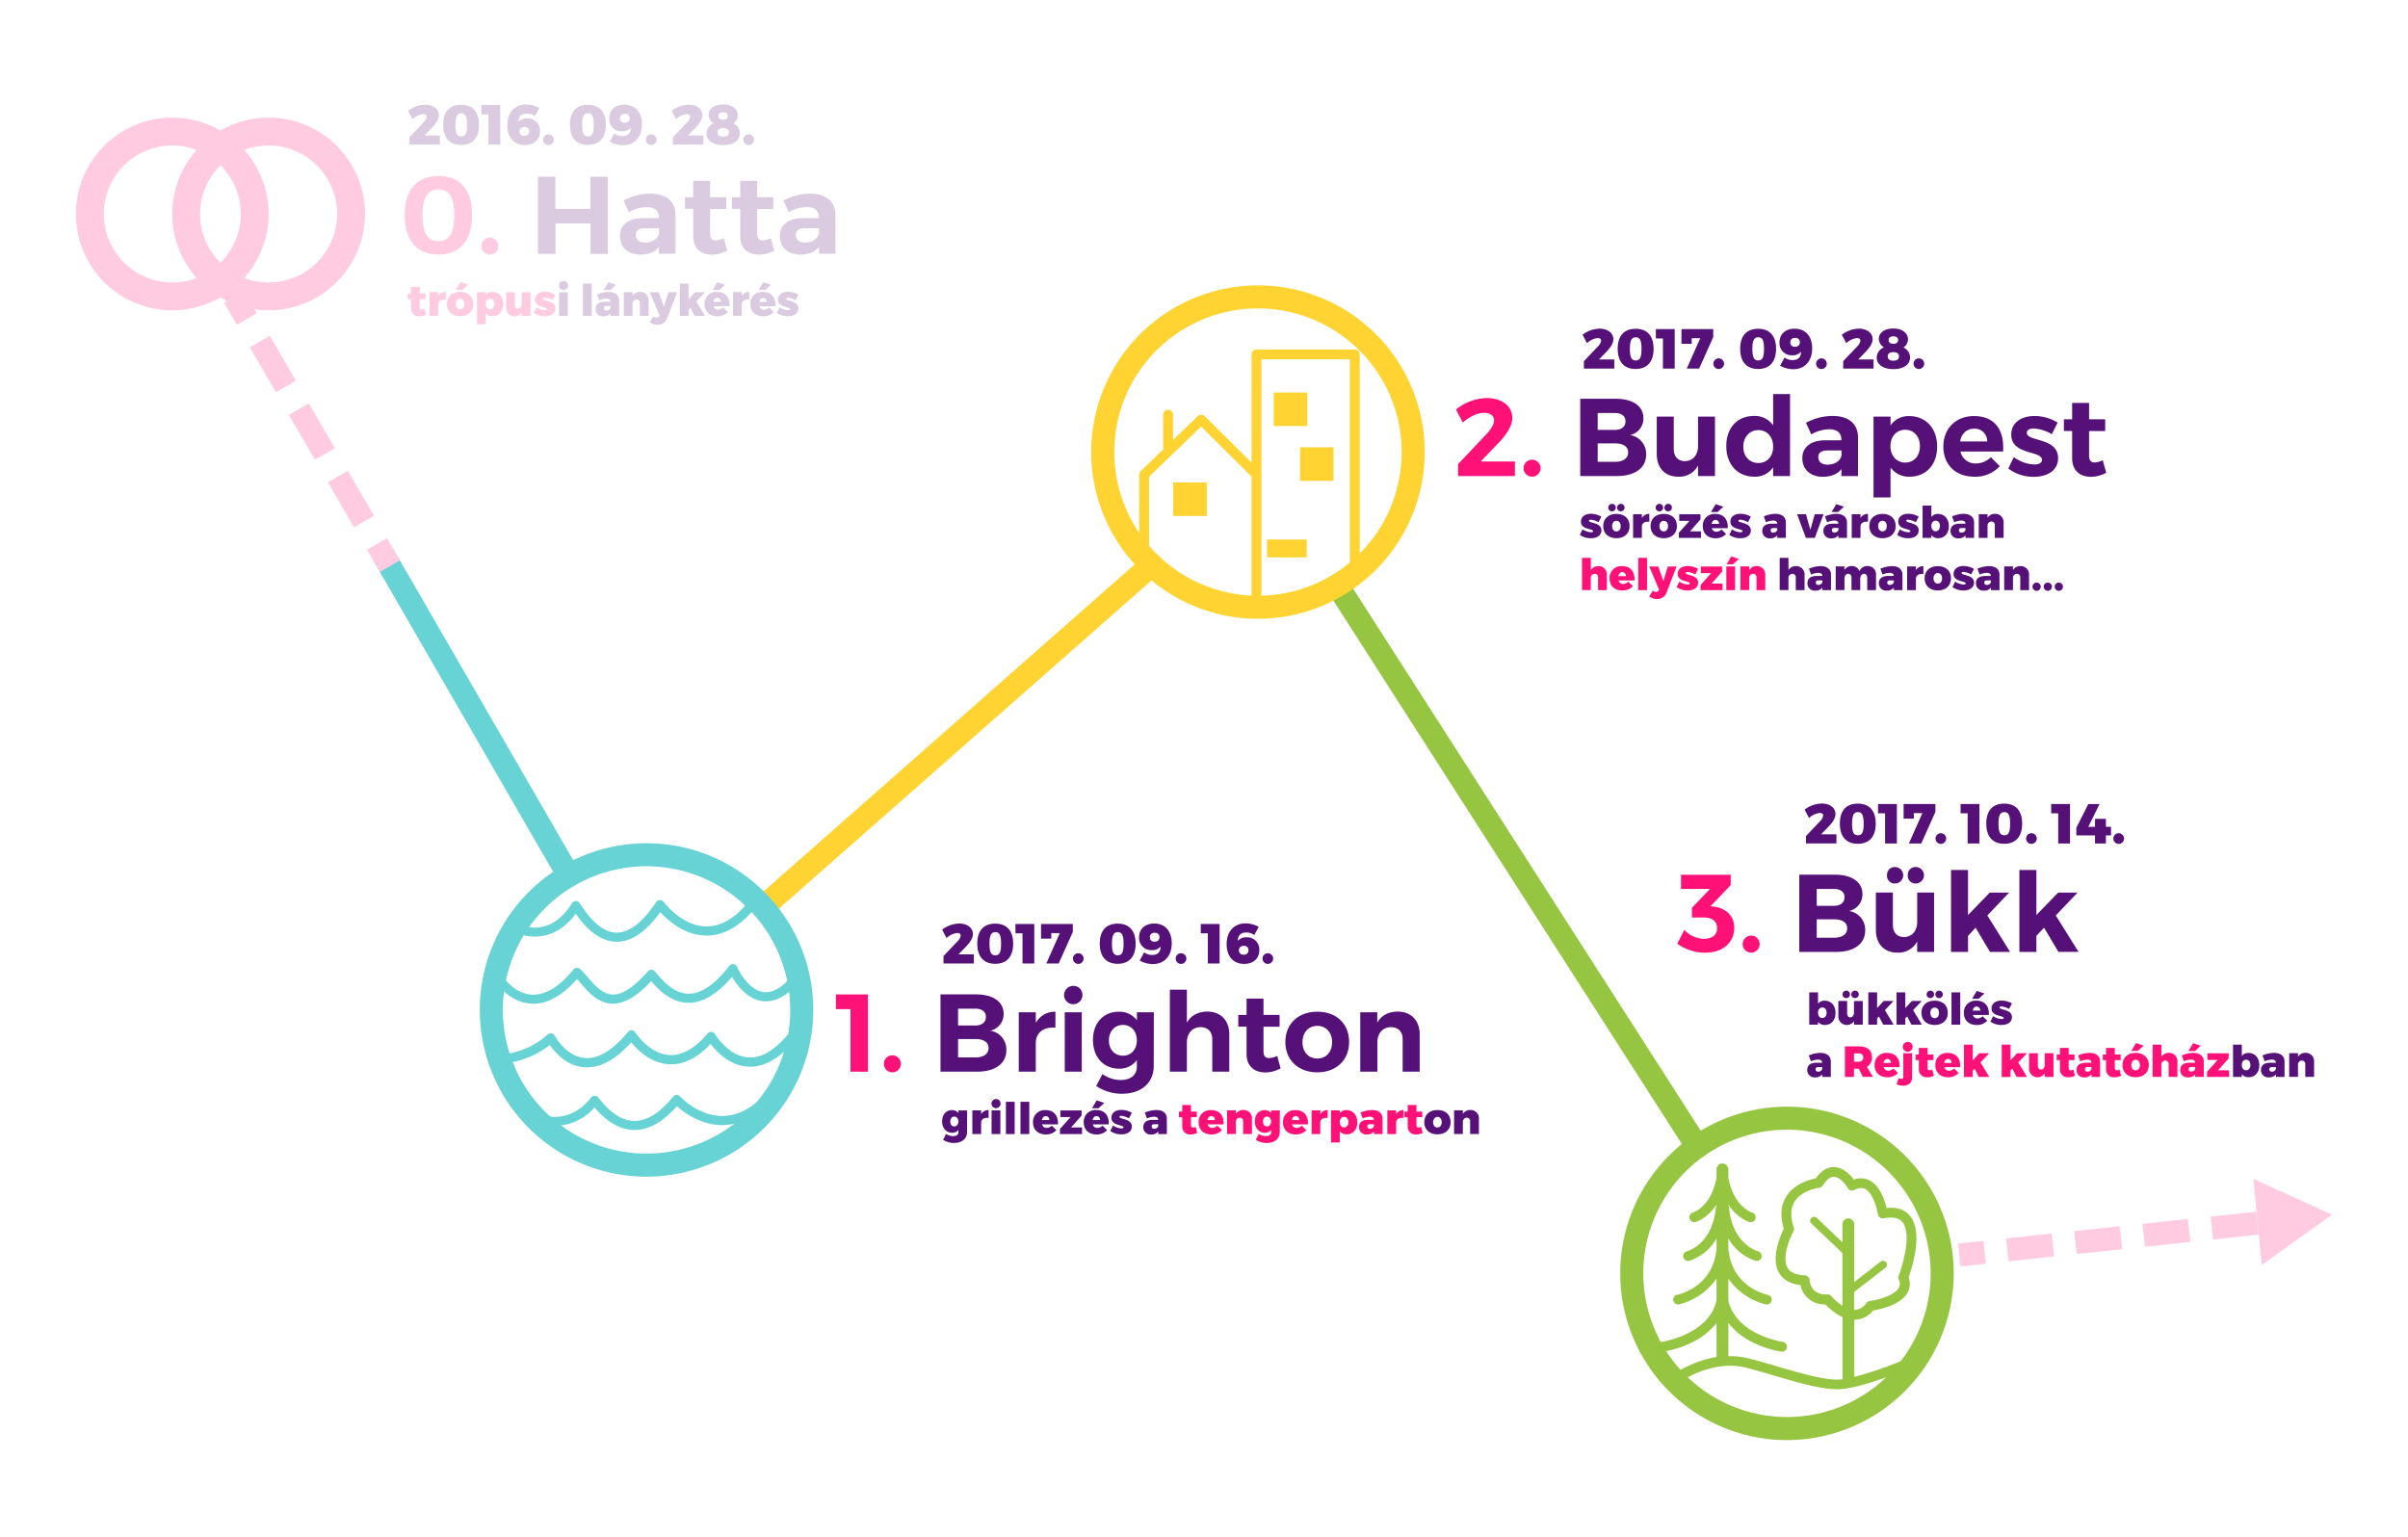<svg id="Layer_1" data-name="Layer 1" xmlns="http://www.w3.org/2000/svg" viewBox="0 0 940 600"><defs><style>.cls-1{fill:#ffd331;}.cls-2{fill:#96c641;}.cls-3{fill:#67d3d5;}.cls-4{fill:#ffcbe1;}.cls-5{fill:#f17;}.cls-6{fill:#517;}.cls-7{fill:#dacbe1;}</style></defs><title>Artboard 1 copy</title><path class="cls-1" d="M497.24 153.25h13.09v13.09h-13.09zM507.49 174.65h13.09v13.09h-13.09zM494.61 210.63h15.48v6.98h-15.48zM457.99 188.37h13.09v13.09h-13.09z"/><path class="cls-1" d="M528.87 136.46h-38.39a1.92 1.92 0 0 0-1.92 1.92v42.24l-18.31-18.15a1.92 1.92 0 0 0-2.69 0l-9.65 9.31v-9.83a1.92 1.92 0 1 0-3.85 0v12.23a1.91 1.91 0 0 0 .3 1l-9.05 8.74a1.92 1.92 0 0 0-.59 1.38v32.1a1.92 1.92 0 0 0 3.85 0v-31.27l20.3-19.6 19.6 19.47.08.07v48.8a1.92 1.92 0 0 0 3.85 0v-94.56h34.54v82.08a1.92 1.92 0 1 0 3.85 0v-84a1.92 1.92 0 0 0-1.92-1.93z"/><path class="cls-2" d="M745.54 474.66c-2-2.42-5.07-3.44-9.08-3-.71-3-2.56-8.72-6.68-10.81a7.61 7.61 0 0 0-6.1-.29c-1.38-1.86-4.13-4.81-7.71-4.89-2.65-.05-5.06 1.43-7.17 4.43-2.3.44-8.32 2-11.46 7-2.18 3.43-2.51 7.69-1 12.66-1.3 2.62-5.16 11.37-1.9 17.13 1.56 2.75 4.38 4.38 8.4 4.84a9.39 9.39 0 0 0 9.74 7.53 22.82 22.82 0 0 0 6.67 5V538a2.3 2.3 0 0 0 .06.5 17.55 17.55 0 0 1-2 .14c-5.82 0-13.63-2.27-23.53-5.15-3.39-1-6.89-2-10.68-3a29.47 29.47 0 0 0-8.41-1v-12.96a26.93 26.93 0 0 0 9.6 7.62 40.11 40.11 0 0 0 11.11 3.58h.27a1.92 1.92 0 0 0 .26-3.82c-.19 0-18.07-2.67-21.24-16.08v-8.61a25.15 25.15 0 0 0 14.7 10.09 1.92 1.92 0 0 0 .72-3.77c-.55-.11-13.52-2.81-15.3-17.05a1.91 1.91 0 0 0-.13-.47v-4.52a18.84 18.84 0 0 0 10.64 8.75 2 2 0 0 0 .47.06 1.92 1.92 0 0 0 .47-3.78c-.1 0-9.94-2.66-11.3-17a1.89 1.89 0 0 0-.28-.81v-.4c3.53 5.36 7.93 6.72 8.22 6.8a1.89 1.89 0 0 0 .53.08 1.92 1.92 0 0 0 .55-3.76c-.32-.1-7.26-2.39-9.3-13.77v-3.12a2.3 2.3 0 0 0-4.6 0v3.12c-2 11.36-8.95 13.66-9.3 13.77a1.92 1.92 0 0 0 1.08 3.68c.29-.08 4.69-1.44 8.22-6.8v.4a1.89 1.89 0 0 0-.28.81c-1.34 14.21-10.88 16.91-11.31 17a1.92 1.92 0 0 0 .48 3.78 2 2 0 0 0 .47-.06 18.84 18.84 0 0 0 10.64-8.75v4.5a1.91 1.91 0 0 0-.13.47c-1.78 14.25-14.75 16.95-15.3 17.05a1.92 1.92 0 0 0 .72 3.77 25.15 25.15 0 0 0 14.7-10.09v8.61c-3.16 13.37-21 16-21.24 16.08a1.92 1.92 0 0 0 .26 3.82h.27a40.11 40.11 0 0 0 11.11-3.58 26.93 26.93 0 0 0 9.6-7.62v13.29a43.38 43.38 0 0 0-17.75 7.45 1.92 1.92 0 0 0 2.32 3.05c.13-.1 13.43-10 27.42-6.2 3.76 1 7.25 2 10.63 3 10.19 3 18.24 5.31 24.6 5.31 8.41 0 25.72-7.23 26.45-7.54a1.92 1.92 0 0 0-1.49-3.54 147.36 147.36 0 0 1-18.39 6.25v-22.31h.27a9.35 9.35 0 0 0 7.06-3.61c2.68-.44 10.72-2.13 13.42-6.91a7.09 7.09 0 0 0 .44-6 61.11 61.11 0 0 0 2.37-8.69c1.34-7.12.71-12.31-1.88-15.4zm-4.35 23.44a1.92 1.92 0 0 0 0 1.46 3.41 3.41 0 0 1 0 3.31c-1.8 3.19-9 4.8-11.35 5.11a1.92 1.92 0 0 0-1.28.74 5.9 5.9 0 0 1-4.58 2.72h-.2v-7L736 495a1.53 1.53 0 0 0-1.89-2.42l-10.3 8V478a2.3 2.3 0 1 0-4.6 0v7l-10-9.5a1.53 1.53 0 1 0-2.11 2.22l12.11 11.5v20.58a20.52 20.52 0 0 1-4.36-3.77 1.92 1.92 0 0 0-1.47-.69h-.1a6.68 6.68 0 0 1-5-1.43 6.54 6.54 0 0 1-1.87-4.1 1.92 1.92 0 0 0-1.84-1.86c-3.45-.13-5.74-1.15-6.79-3-2.27-4 .9-11.58 2.31-14.15a1.92 1.92 0 0 0 .14-1.54c-1.4-4.15-1.28-7.56.35-10.15 2.86-4.53 9.52-5.38 9.58-5.38a1.92 1.92 0 0 0 1.4-.87c1.45-2.28 2.9-3.45 4.33-3.39 2.37 0 4.78 3.28 5.44 4.4a1.92 1.92 0 0 0 2.55.74c1.64-.86 3-1 4.18-.39 3.11 1.57 4.66 7.64 5 9.85a1.92 1.92 0 0 0 2.26 1.6c3.48-.67 5.93-.18 7.3 1.45 3.73 4.48.24 16.66-1.43 20.98z"/><path class="cls-3" d="M307.69 403.74c-5.34 6.44-10.64 9.51-15.75 9.1-7.72-.61-12.78-9-12.83-9.08a1.78 1.78 0 0 0-2.89-.25c-5 5.9-10 8.73-15 8.4-7.82-.52-13.17-8.74-13.22-8.82a1.78 1.78 0 0 0-2.87-.18c-6 7.27-11.75 10.69-17.07 10.15-7.18-.72-11.47-8.58-11.51-8.66a1.78 1.78 0 0 0-2.8-.46 30.65 30.65 0 0 1-16.11 7.55A1.78 1.78 0 0 0 198 415a34.07 34.07 0 0 0 16.6-7c2 2.85 6.44 8 13.09 8.65a14.47 14.47 0 0 0 1.47.08c5.64 0 11.43-3.28 17.24-9.78 2.35 2.89 7.51 8.09 14.57 8.56 5.61.38 11.13-2.29 16.42-7.93 2.26 3 7.23 8.29 14.24 8.85 6.34.51 12.66-3 18.79-10.37a1.78 1.78 0 0 0-2.74-2.27zM208.09 391.9c5.74 0 11.51-3.24 17.17-9.64.48.52 1 1.1 1.48 1.69 3 3.52 6.81 7.89 12.51 7.9 4.58 0 9.48-2.87 14.93-8.78 2.65 3.07 7.76 8.64 15 8.44 5.45-.15 11-3.55 16.56-10.12 1.89 3.19 5.75 8.39 11.34 9.39 4.4.79 8.86-1.14 13.25-5.72a1.78 1.78 0 0 0-2.57-2.46c-3.52 3.67-6.9 5.24-10.05 4.68-6.14-1.09-10-9.74-10-9.82a1.78 1.78 0 0 0-3-.37c-5.44 7.08-10.67 10.74-15.56 10.88-5.89.16-10.24-4.9-12.58-7.62-.4-.46-.74-.86-1-1.17a1.74 1.74 0 0 0-1.33-.56 1.78 1.78 0 0 0-1.31.61c-5.21 6-9.78 9.07-13.59 9.07-4.08 0-7.13-3.54-9.82-6.66a34.67 34.67 0 0 0-3.11-3.32 1.78 1.78 0 0 0-2.55.21c-5.51 6.7-10.91 10-16.11 9.82-6.41-.23-10.47-5.88-10.51-5.94a1.78 1.78 0 0 0-2.92 2c.2.29 5.07 7.13 13.26 7.46zM297.34 428.64c-5.13 4.89-10.55 7.27-16.1 7.06-9.09-.34-15.69-7.53-15.75-7.6a1.78 1.78 0 0 0-2.71.07c-5.08 6.26-10.13 9.44-15 9.47h-.05c-6.63 0-11.44-5.81-13.5-8.29-.36-.44-.62-.75-.85-1a1.78 1.78 0 0 0-2.68.17c-7.89 10.35-18 7.1-18.45 6.95a1.78 1.78 0 0 0-1.16 3.37 20.52 20.52 0 0 0 21-6.47c2.54 3 8 8.81 15.6 8.81h.07c5.55 0 11.09-3.15 16.48-9.29 2.66 2.41 8.79 7 16.79 7.36 6.56.25 12.86-2.45 18.72-8a1.78 1.78 0 1 0-2.46-2.58zM203.07 364.74c.13.05 12.14 4.92 21.69-8 2.63 3.79 8.21 10.94 16 10.94h.06c5.73 0 11.42-3.91 16.94-11.56 2.8 3.07 9.12 8.83 17.38 9.14 6.73.26 13.17-3.14 19.14-10.11a1.78 1.78 0 1 0-2.7-2.32c-5.22 6.09-10.7 9.07-16.28 8.87-9.33-.34-16.17-9.48-16.24-9.57a1.78 1.78 0 0 0-2.92.07c-5.24 7.88-10.4 11.89-15.34 11.92-6.72 0-11.67-7.31-13.79-10.43-.37-.54-.63-.93-.85-1.21a1.78 1.78 0 0 0-2.9.18c-8.09 13-18.34 9-18.79 8.78a1.78 1.78 0 0 0-1.38 3.28z"/><path class="cls-4" d="M67.24 121.17a37.62 37.62 0 1 1 37.62-37.62 37.66 37.66 0 0 1-37.62 37.62zm0-64.36A26.74 26.74 0 1 0 94 83.55 26.77 26.77 0 0 0 67.24 56.8z"/><path class="cls-4" d="M104.86 121.17a37.62 37.62 0 1 1 37.62-37.62 37.66 37.66 0 0 1-37.62 37.62zm0-64.36a26.74 26.74 0 1 0 26.74 26.74 26.77 26.77 0 0 0-26.74-26.75z"/><path class="cls-3" d="M222 346.36a4.5 4.5 0 0 1-3.9-2.25L146 219.33a4.5 4.5 0 0 1 7.79-4.51l72.15 124.78a4.5 4.5 0 0 1-3.89 6.75z"/><path class="cls-4" d="M87.457 118.158l7.79-4.507 5.008 8.657-7.79 4.507zM138.19 205.87L128 188.3l7.79-4.51L146 201.36zm-15.24-26.35L112.78 162l7.79-4.51L130.73 175zm-15.25-26.35L97.54 135.6l7.79-4.51 10.16 17.57zM143.272 214.646l7.79-4.506 5.008 8.656-7.79 4.506z"/><path class="cls-2" d="M662.56 452.21a4.5 4.5 0 0 1-3.79-2.07L518.27 231a4.5 4.5 0 1 1 7.58-4.86l140.5 219.13a4.5 4.5 0 0 1-3.78 6.93z"/><path class="cls-1" d="M297.85 358.74a4.5 4.5 0 0 1-3-7.88L446.52 217.2a4.5 4.5 0 0 1 6 6.75l-151.7 133.67a4.48 4.48 0 0 1-2.97 1.12z"/><path class="cls-1" d="M491.07 241.6a65.09 65.09 0 1 1 65.09-65.09 65.17 65.17 0 0 1-65.09 65.09zm0-121.19a56.09 56.09 0 1 0 56.09 56.09 56.16 56.16 0 0 0-56.09-56.09z"/><path class="cls-3" d="M252.39 459.41a65.09 65.09 0 1 1 65.09-65.09 65.17 65.17 0 0 1-65.09 65.09zm0-121.19a56.09 56.09 0 1 0 56.09 56.09 56.16 56.16 0 0 0-56.09-56.09z"/><path class="cls-2" d="M697.58 562.26a65.09 65.09 0 1 1 65.09-65.09 65.17 65.17 0 0 1-65.09 65.09zm0-121.19a56.09 56.09 0 1 0 56.09 56.09 56.16 56.16 0 0 0-56.09-56.09z"/><path class="cls-5" d="M332 418.41V394h-5.69v-5.73h12.5v30.17zM351.67 415.35a3.32 3.32 0 1 1-6.64 0 3.32 3.32 0 1 1 6.64 0z"/><path class="cls-6" d="M381 388.24c6.64 0 10.78 2.89 10.78 7.54a6.61 6.61 0 0 1-5.22 6.64 7.4 7.4 0 0 1 6.29 7.63c0 5.17-4.35 8.36-11.38 8.36h-14.33v-30.17zm-7 12.16h6.72c2.54 0 4.14-1.25 4.14-3.36s-1.59-3.23-4.14-3.23H374zm0 12.46h6.72c3.23 0 5.17-1.34 5.17-3.66s-1.94-3.53-5.17-3.53H374zM404.34 399.4A8.44 8.44 0 0 1 412 395v6.25c-4.74-.43-7.67 2.11-7.67 6v11.16h-6.64v-23.19h6.64zM422.54 388.63a3.58 3.58 0 1 1-3.58-3.71 3.5 3.5 0 0 1 3.58 3.71zm-6.9 29.79v-23.2h6.64v23.19zM450.38 416.26c0 6.6-5 10.78-12.37 10.78a18 18 0 0 1-10.09-3.04l2.46-4.66a12.26 12.26 0 0 0 7.2 2.33c3.79 0 6.21-2 6.21-5.17v-2.63a8.19 8.19 0 0 1-7 3.36c-6 0-10.13-4.48-10.13-11.21 0-6.55 4.05-11 10-11a8.35 8.35 0 0 1 7.16 3.36v-3.15h6.6zm-6.6-10.09c0-3.58-2.2-6-5.43-6s-5.43 2.5-5.47 6 2.2 6 5.47 6 5.44-2.46 5.44-6zM479.87 403.84v14.57h-6.64v-12.63c0-2.93-1.72-4.74-4.57-4.74-3.32 0-5.34 2.54-5.34 5.95v11.42h-6.64v-32h6.64v12.89c1.64-2.89 4.4-4.31 8-4.35 5.23.05 8.55 3.46 8.55 8.89zM499.91 417.12a12.35 12.35 0 0 1-6 1.59c-4.14 0-7.29-2.37-7.29-7.16v-10.72h-3.23v-4.57h3.23v-6.38h6.6v6.38h6.29v4.61h-6.29v9.57c0 1.94.82 2.72 2.24 2.67a7.71 7.71 0 0 0 3.1-.86zM526.64 406.82c0 7.07-5 11.85-12.41 11.85s-12.46-4.79-12.46-11.85 5-11.81 12.46-11.81 12.41 4.7 12.41 11.81zm-18.19.09c0 3.79 2.33 6.38 5.78 6.38s5.78-2.59 5.78-6.38-2.37-6.38-5.78-6.38-5.78 2.58-5.78 6.38zM554.19 403.84v14.57h-6.64v-12.63c0-2.93-1.72-4.74-4.57-4.74-3.32 0-5.3 2.54-5.3 5.95v11.42H531v-23.19h6.64v4.05c1.64-2.89 4.4-4.27 8-4.31 5.23.04 8.55 3.45 8.55 8.88zM379.79 364.67c0 1.74-1.25 3.46-2.95 5.19l-2.68 2.75h6v3.56h-11.85v-2.9l5.41-5.68a4.14 4.14 0 0 0 1.3-2.27c0-.68-.48-1.06-1.34-1.06a7.24 7.24 0 0 0-4.18 2l-1.72-3.3a11.44 11.44 0 0 1 6.6-2.38c3.1-.03 5.41 1.62 5.41 4.09zM395.5 368.45c0 5.06-2.51 7.85-7 7.85s-7-2.79-7-7.85 2.46-7.83 7-7.83 7 2.79 7 7.83zm-9.24 0c0 3.3.64 4.53 2.29 4.53s2.24-1.23 2.24-4.53-.64-4.51-2.24-4.51-2.29 1.21-2.29 4.51zM399.15 376.17V364.4h-2.75v-3.65h7.35v15.42zM413.28 376.17h-4.84l5.28-11.86h-3.34v2.16h-4v-5.72h12.41v3.1zM423 374.26a2.08 2.08 0 1 1-4.16 0 2.08 2.08 0 0 1 4.16 0zM443.31 368.45c0 5.06-2.51 7.85-7 7.85s-7-2.79-7-7.85 2.46-7.83 7-7.83 7 2.79 7 7.83zm-9.24 0c0 3.3.64 4.53 2.29 4.53s2.24-1.23 2.24-4.53-.64-4.51-2.24-4.51-2.29 1.21-2.29 4.51zM444.89 375.05l1.74-3.21a5.13 5.13 0 0 0 3.15 1c2.2 0 3.28-1.17 3.26-3.26a4.24 4.24 0 0 1-3.39 1.39 4.74 4.74 0 0 1-5-5c0-3.3 2.38-5.39 5.92-5.39 4.27 0 6.84 3 6.84 7.72 0 4.91-2.88 8.1-7.35 8.1a10.79 10.79 0 0 1-5.17-1.35zm7.72-9.13a1.64 1.64 0 0 0-1.87-1.72 1.62 1.62 0 0 0-1.84 1.8c0 1.08.64 1.67 1.8 1.67s1.91-.67 1.91-1.75zM463.11 374.26a2.08 2.08 0 1 1-4.16 0 2.08 2.08 0 0 1 4.16 0zM471.49 376.17V364.4h-2.75v-3.65h7.35v15.42zM491.36 361.87l-1.74 3.21a5.12 5.12 0 0 0-3.15-1c-2.2 0-3.28 1.17-3.26 3.26a4.24 4.24 0 0 1 3.39-1.39 4.74 4.74 0 0 1 5 5c0 3.3-2.38 5.39-5.92 5.39-4.27 0-6.84-3-6.84-7.72 0-4.91 2.88-8.1 7.35-8.1a10.79 10.79 0 0 1 5.17 1.35zm-7.73 9.13a1.64 1.64 0 0 0 1.87 1.72 1.62 1.62 0 0 0 1.85-1.76c0-1.08-.64-1.67-1.8-1.67s-1.92.66-1.92 1.71zM497 374.26a2.08 2.08 0 1 1-4.16 0 2.08 2.08 0 0 1 4.16 0zM377.51 442c0 2.6-2.06 4.25-5.08 4.25a8 8 0 0 1-4.27-1.21l1.14-2.31a5.33 5.33 0 0 0 2.84.85c1.24 0 2-.58 2-1.48v-.93a3.09 3.09 0 0 1-2.48 1.1c-2.24 0-3.88-1.77-3.88-4.47s1.58-4.37 3.81-4.37a3.19 3.19 0 0 1 2.55 1.12v-1h3.4zm-3.4-4.1c0-1.17-.63-1.94-1.58-1.94s-1.56.78-1.56 1.94.63 1.9 1.56 1.9 1.58-.8 1.58-1.93zM383 435a3.31 3.31 0 0 1 2.91-1.6v3.09c-1.77-.22-2.91.53-2.91 1.87v4.42h-3.43v-9.25H383zM390.58 430.89a1.77 1.77 0 1 1-1.77-1.77 1.7 1.7 0 0 1 1.77 1.77zm-3.5 11.88v-9.25h3.43v9.25zM392.67 442.77v-12.61h3.43v12.61zM398.37 442.77v-12.61h3.43v12.61zM413 439h-6.22a1.8 1.8 0 0 0 1.8 1.38 3 3 0 0 0 2-.88l1.78 1.75a5.33 5.33 0 0 1-4.11 1.67c-3.09 0-5-1.87-5-4.71a4.55 4.55 0 0 1 4.88-4.78c3.26-.03 5.03 2.15 4.87 5.57zm-3.38-1.68a1.41 1.41 0 0 0-1.39-1.56c-.8 0-1.34.63-1.51 1.56zM418.09 440.2h4.32v2.57h-8.63v-2l4.15-4.64h-4v-2.58h8.29v2zM432.81 439h-6.22a1.8 1.8 0 0 0 1.8 1.38 3 3 0 0 0 2-.88l1.78 1.75a5.33 5.33 0 0 1-4.11 1.67c-3.09 0-5-1.87-5-4.71a4.55 4.55 0 0 1 4.94-4.81c3.25 0 5 2.18 4.81 5.6zm-6.53-6.32l1.82-3.06 3 1-2.28 2.07zm3.14 4.64a1.41 1.41 0 0 0-1.39-1.56c-.8 0-1.34.63-1.51 1.56zM441.84 434.49l-1.14 2.16a7.3 7.3 0 0 0-3-1c-.42 0-.7.15-.7.44 0 1 4.83.58 4.83 3.74 0 1.9-1.65 3.06-4.06 3.06a7.4 7.4 0 0 1-4.35-1.31l1.05-2.16a6.37 6.37 0 0 0 3.35 1.14c.46 0 .76-.14.76-.42 0-1.05-4.73-.54-4.73-3.71 0-1.94 1.62-3.09 3.94-3.09a8.13 8.13 0 0 1 4.05 1.15zM455.5 436.77v6h-3.37v-1a3.21 3.21 0 0 1-2.7 1.17 2.81 2.81 0 0 1-3.13-2.91c0-1.79 1.24-2.77 3.57-2.8h2.26c0-.76-.54-1.22-1.6-1.22a7.53 7.53 0 0 0-2.79.66l-.85-2.28a11.94 11.94 0 0 1 4.45-1c2.66-.01 4.16 1.24 4.16 3.38zm-3.37 3v-.83h-1.56c-.68 0-1 .29-1 .87s.37.92 1 .92a1.68 1.68 0 0 0 1.57-1z"/><path class="cls-5" d="M467.37 442.33a5.45 5.45 0 0 1-2.57.59 3 3 0 0 1-3.3-3v-3.69h-1.27V434h1.27v-2.57h3.42V434h2.28v2.19h-2.28v3.16c0 .59.31.88.78.88a3.45 3.45 0 0 0 1.05-.27zM477.64 439h-6.22a1.8 1.8 0 0 0 1.8 1.38 3 3 0 0 0 2-.88l1.79 1.75a5.33 5.33 0 0 1-4.11 1.67c-3.09 0-5-1.87-5-4.71a4.55 4.55 0 0 1 4.88-4.78c3.29-.03 5.06 2.15 4.86 5.57zm-3.38-1.68a1.41 1.41 0 0 0-1.39-1.56c-.8 0-1.34.63-1.51 1.56zM488.72 436.9v5.86h-3.43v-4.88a1.33 1.33 0 0 0-1.33-1.5 1.59 1.59 0 0 0-1.51 1.8v4.57H479v-9.25h3.43v1.43a3.3 3.3 0 0 1 2.94-1.56 3.24 3.24 0 0 1 3.35 3.53zM499.58 442c0 2.6-2.06 4.25-5.08 4.25a8 8 0 0 1-4.27-1.21l1.14-2.31a5.33 5.33 0 0 0 2.84.85c1.24 0 2-.58 2-1.48v-.93a3.09 3.09 0 0 1-2.48 1.1c-2.24 0-3.88-1.77-3.88-4.47s1.58-4.37 3.81-4.37a3.19 3.19 0 0 1 2.55 1.12v-1h3.4zm-3.4-4.1c0-1.17-.63-1.94-1.58-1.94s-1.56.78-1.56 1.94.63 1.9 1.56 1.9 1.58-.8 1.58-1.93zM510.58 439h-6.22a1.8 1.8 0 0 0 1.8 1.38 3 3 0 0 0 2-.88l1.78 1.75a5.33 5.33 0 0 1-4.11 1.67c-3.09 0-5-1.87-5-4.71a4.55 4.55 0 0 1 4.88-4.78c3.29-.03 5.08 2.15 4.87 5.57zm-3.38-1.68a1.41 1.41 0 0 0-1.39-1.56c-.8 0-1.34.63-1.51 1.56zM515.39 435a3.31 3.31 0 0 1 2.91-1.6v3.09c-1.77-.22-2.91.53-2.91 1.87v4.42H512v-9.25h3.43zM529.84 438.2c0 2.84-1.65 4.69-4.2 4.69a3.28 3.28 0 0 1-2.64-1.19v4.37h-3.43v-12.55H523v1.07a3.15 3.15 0 0 1 2.53-1.19c2.61 0 4.31 1.91 4.31 4.8zm-3.47-.08c0-1.22-.66-2.06-1.68-2.06s-1.67.83-1.67 2.06.68 2.06 1.67 2.06 1.69-.85 1.69-2.07zM539.7 436.77v6h-3.37v-1a3.21 3.21 0 0 1-2.7 1.17 2.81 2.81 0 0 1-3.13-2.91c0-1.79 1.24-2.77 3.57-2.8h2.26c0-.76-.54-1.22-1.6-1.22a7.53 7.53 0 0 0-2.79.66l-.85-2.28a11.94 11.94 0 0 1 4.45-1c2.62-.01 4.16 1.24 4.16 3.38zm-3.37 3v-.83h-1.56c-.68 0-1 .29-1 .87s.37.92 1 .92a1.68 1.68 0 0 0 1.57-1zM545 435a3.31 3.31 0 0 1 2.91-1.6v3.09c-1.77-.22-2.91.53-2.91 1.87v4.42h-3.43v-9.25H545zM555.39 442.33a5.45 5.45 0 0 1-2.57.59 3 3 0 0 1-3.3-3v-3.69h-1.27V434h1.27v-2.57h3.42V434h2.28v2.19h-2.28v3.16c0 .59.31.88.78.88a3.45 3.45 0 0 0 1.05-.27z"/><path class="cls-6" d="M566.26 438.14c0 2.86-2 4.74-5.13 4.74S556 441 556 438.14s2-4.74 5.15-4.74 5.11 1.87 5.11 4.74zm-6.82 0c0 1.24.66 2.06 1.68 2.06s1.67-.82 1.67-2.06-.66-2.06-1.67-2.06-1.68.92-1.68 2.1zM577.32 436.9v5.86h-3.43v-4.88a1.33 1.33 0 0 0-1.33-1.5 1.59 1.59 0 0 0-1.51 1.8v4.57h-3.43v-9.25h3.43v1.43a3.3 3.3 0 0 1 2.94-1.56 3.24 3.24 0 0 1 3.33 3.53z"/><path class="cls-5" d="M669.19 354c4.57.65 7.8 3.53 7.8 8.23 0 5.73-4.4 9.74-11.34 9.74a18.62 18.62 0 0 1-10.91-3.53l2.76-5.39a10.72 10.72 0 0 0 7.63 3.49c3.32 0 5.22-1.6 5.17-4.22s-1.85-4.1-5.22-4.1h-4.61v-3.79l7.07-7.37h-11.33v-5.52h19.4v4.05l-7.89 8.23zM686.91 368.61a3.32 3.32 0 1 1-6.64 0 3.32 3.32 0 1 1 6.64 0z"/><path class="cls-6" d="M716.26 341.5c6.64 0 10.78 2.89 10.78 7.54a6.61 6.61 0 0 1-5.22 6.64 7.4 7.4 0 0 1 6.29 7.63c0 5.17-4.35 8.36-11.38 8.36h-14.35V341.5zm-7.07 12.16h6.72c2.54 0 4.14-1.25 4.14-3.36s-1.59-3.23-4.14-3.23h-6.72zm0 12.46h6.72c3.23 0 5.17-1.34 5.17-3.66s-1.94-3.53-5.17-3.53h-6.72zM755 371.67h-6.6v-4.09a8.22 8.22 0 0 1-7.76 4.35c-5.13 0-8.36-3.41-8.36-8.88v-14.57h6.64v12.67c0 2.93 1.68 4.7 4.35 4.7 3.19 0 5.13-2.54 5.13-5.91v-11.46h6.6zm-18.36-29.92a3 3 0 0 1 3.1-3.23 3.21 3.21 0 0 1 0 6.42 3 3 0 0 1-3.13-3.18zm8.1 0a3 3 0 0 1 3.1-3.23 3.21 3.21 0 0 1 0 6.42 3 3 0 0 1-3.12-3.18zM768.25 365.38v6.29h-6.64v-32h6.64v17.59l8.49-8.75h7.54l-8.49 8.92 8.88 14.22h-7.85l-5.6-9.44zM794.94 365.38v6.29h-6.64v-32h6.64v17.59l8.49-8.75H811l-8.49 8.92 8.88 14.22h-7.85l-5.6-9.44zM716.51 317.81c0 1.74-1.25 3.46-2.95 5.19l-2.68 2.75h6v3.56H705v-2.9l5.41-5.68a4.14 4.14 0 0 0 1.3-2.27c0-.68-.48-1.06-1.34-1.06a7.24 7.24 0 0 0-4.18 2l-1.72-3.3a11.44 11.44 0 0 1 6.6-2.38c3.14-.02 5.44 1.63 5.44 4.09zM732.22 321.59c0 5.06-2.51 7.85-7 7.85s-7-2.79-7-7.85 2.46-7.83 7-7.83 7 2.8 7 7.83zm-9.24 0c0 3.3.64 4.53 2.29 4.53s2.24-1.23 2.24-4.53-.64-4.51-2.24-4.51-2.27 1.21-2.27 4.51zM735.87 329.32v-11.77h-2.75v-3.65h7.35v15.42zM750 329.32h-4.84l5.28-11.86h-3.34v2.16h-4v-5.72h12.41v3.1zM759.72 327.4a2.08 2.08 0 1 1-4.16 0 2.08 2.08 0 0 1 4.16 0zM768.1 329.32v-11.77h-2.75v-3.65h7.35v15.42zM789.38 321.59c0 5.06-2.51 7.85-7 7.85s-7-2.79-7-7.85 2.46-7.83 7-7.83 7 2.8 7 7.83zm-9.24 0c0 3.3.64 4.53 2.29 4.53s2.25-1.23 2.25-4.53-.64-4.51-2.25-4.51-2.29 1.21-2.29 4.51zM795.08 327.4a2.08 2.08 0 1 1-4.16 0 2.08 2.08 0 0 1 4.16 0zM803.46 329.32v-11.77h-2.75v-3.65h7.35v15.42zM817.82 322.8v-3.1h4.25v3.1h2v3.37h-2v3.15h-4.25v-3.15h-7.28v-3l4.66-9.24h4.38l-4.38 8.91zM829.15 327.4a2.08 2.08 0 1 1-4.16 0 2.08 2.08 0 0 1 4.16 0zM716.52 395.49c0 2.84-1.65 4.69-4.2 4.69a3.27 3.27 0 0 1-2.62-1.19v1.07h-3.43v-12.61h3.43v4.44a3.15 3.15 0 0 1 2.53-1.19c2.59-.01 4.29 1.9 4.29 4.79zm-3.47-.08c0-1.22-.66-2.06-1.68-2.06s-1.67.83-1.67 2.06.68 2.06 1.67 2.06 1.68-.85 1.68-2.07zM727.16 400.06h-3.43v-1.38a3.32 3.32 0 0 1-6.1-2v-5.86h3.43v4.9c0 .9.49 1.48 1.24 1.48s1.43-.75 1.43-1.8v-4.57h3.43zm-7.9-11.83a1.46 1.46 0 1 1 1.46 1.46 1.4 1.4 0 0 1-1.46-1.46zm3.43 0a1.46 1.46 0 1 1 1.46 1.46 1.4 1.4 0 0 1-1.46-1.46zM732.76 397.58v2.48h-3.43v-12.61h3.43v6.14l2.55-2.77h3.88l-3.38 3.57 3.4 5.68h-4.06l-1.68-3.21zM743.77 397.58v2.48h-3.43v-12.61h3.43v6.14l2.55-2.77h3.88l-3.38 3.57 3.4 5.68h-4.06l-1.68-3.21z"/><path class="cls-6" d="M760.35 395.44c0 2.86-2 4.74-5.13 4.74s-5.15-1.89-5.15-4.74 2-4.74 5.15-4.74 5.13 1.86 5.13 4.74zm-5.35-7.21a1.46 1.46 0 1 1-1.46-1.45 1.41 1.41 0 0 1 1.46 1.45zm-1.43 7.24c0 1.24.66 2.06 1.68 2.06s1.67-.82 1.67-2.06-.66-2.06-1.67-2.06-1.72.84-1.72 2.06zm4.86-7.24a1.46 1.46 0 1 1-1.46-1.45 1.41 1.41 0 0 1 1.42 1.45zM761.79 400.06v-12.61h3.43v12.61zM776.38 396.27h-6.22a1.8 1.8 0 0 0 1.8 1.38 3 3 0 0 0 2-.88l1.78 1.75a5.33 5.33 0 0 1-4.11 1.67c-3.09 0-5-1.87-5-4.71a4.55 4.55 0 0 1 4.88-4.78c3.3-.01 5.07 2.17 4.87 5.57zm-6.53-6.32l1.82-3.06 3 1-2.28 2.07zm3.14 4.64a1.41 1.41 0 0 0-1.39-1.59c-.8 0-1.34.63-1.51 1.56zM785.4 391.78l-1.14 2.16a7.3 7.3 0 0 0-3-1c-.42 0-.7.15-.7.44 0 1 4.83.58 4.83 3.74 0 1.9-1.65 3.06-4.06 3.06a7.4 7.4 0 0 1-4.33-1.28l1.05-2.16a6.36 6.36 0 0 0 3.35 1.14c.46 0 .76-.14.76-.42 0-1.05-4.73-.54-4.73-3.71 0-1.94 1.62-3.09 3.94-3.09a8.13 8.13 0 0 1 4.03 1.12zM714.69 414.46v6h-3.37v-1a3.21 3.21 0 0 1-2.7 1.17 2.81 2.81 0 0 1-3.13-2.91c0-1.79 1.24-2.77 3.57-2.8h2.26c0-.76-.54-1.22-1.6-1.22a7.53 7.53 0 0 0-2.79.66l-.85-2.28a11.94 11.94 0 0 1 4.45-1c2.61 0 4.16 1.24 4.16 3.38zm-3.37 3v-.83h-1.56c-.68 0-1 .29-1 .87s.37.92 1 .92a1.68 1.68 0 0 0 1.56-1z"/><path class="cls-5" d="M725.6 417.25h-1.87v3.21h-3.54v-11.92h5.56c3.2 0 5 1.53 5 4.23a4.07 4.07 0 0 1-2 3.79l2.41 3.89h-4zm.15-2.72a1.63 1.63 0 1 0 0-3.26h-2v3.26zM741.53 416.67h-6.22a1.8 1.8 0 0 0 1.8 1.38 3 3 0 0 0 2-.88l1.78 1.75a5.33 5.33 0 0 1-4.11 1.67c-3.09 0-5-1.87-5-4.71a4.55 4.55 0 0 1 4.88-4.78c3.34-.01 5.07 2.17 4.87 5.57zm-3.38-1.67a1.41 1.41 0 0 0-1.39-1.56c-.8 0-1.34.63-1.51 1.56zM746.41 420.75c0 2-1.46 3.16-3.54 3.14a5.22 5.22 0 0 1-2.5-.58l.8-2.38a2 2 0 0 0 1 .29c.51 0 .82-.29.82-.88v-9.13h3.43zm.19-12.17a1.91 1.91 0 1 1-1.9-1.77 1.76 1.76 0 0 1 1.89 1.77zM754.92 420a5.45 5.45 0 0 1-2.57.59 3 3 0 0 1-3.3-3v-3.69h-1.27v-2.19h1.27v-2.57h3.42v2.57h2.28v2.19h-2.28v3.1c0 .59.31.88.78.88a3.45 3.45 0 0 0 1.05-.27zM765.19 416.67H759a1.8 1.8 0 0 0 1.8 1.38 3 3 0 0 0 2-.88l1.79 1.75a5.33 5.33 0 0 1-4.11 1.67c-3.09 0-5-1.87-5-4.71a4.55 4.55 0 0 1 4.88-4.78c3.27-.01 5.04 2.17 4.83 5.57zm-3.38-1.67a1.41 1.41 0 0 0-1.39-1.56c-.8 0-1.34.63-1.51 1.56zM770.09 418v2.48h-3.43v-12.63h3.43V414l2.55-2.77h3.88l-3.38 3.57 3.4 5.68h-4.06l-1.68-3.21zM784.83 418v2.48h-3.43v-12.63h3.43V414l2.55-2.77h3.88l-3.38 3.57 3.4 5.68h-4.06l-1.68-3.21zM801.61 420.46h-3.43v-1.38a3.32 3.32 0 0 1-6.1-2v-5.86h3.43v4.9c0 .9.49 1.48 1.24 1.48s1.43-.75 1.43-1.8v-4.57h3.43zM810 420a5.45 5.45 0 0 1-2.57.59 3 3 0 0 1-3.3-3v-3.69h-1.28v-2.19h1.28v-2.57h3.42v2.57h2.28v2.19h-2.28v3.1c0 .59.31.88.78.88a3.45 3.45 0 0 0 1.05-.27zM819.81 414.46v6h-3.37v-1a3.21 3.21 0 0 1-2.7 1.17 2.81 2.81 0 0 1-3.13-2.91c0-1.79 1.24-2.77 3.57-2.8h2.26c0-.76-.54-1.22-1.6-1.22a7.53 7.53 0 0 0-2.79.66l-.85-2.28a11.94 11.94 0 0 1 4.45-1c2.62 0 4.16 1.24 4.16 3.38zm-3.37 3v-.83h-1.56c-.68 0-1 .29-1 .87s.37.92 1 .92a1.68 1.68 0 0 0 1.57-1zM828 420a5.45 5.45 0 0 1-2.57.59 3 3 0 0 1-3.3-3v-3.69h-1.27v-2.19h1.27v-2.57h3.42v2.57h2.28v2.19h-2.28v3.1c0 .59.31.88.78.88a3.45 3.45 0 0 0 1.05-.27zM838.82 415.83c0 2.86-2 4.74-5.13 4.74s-5.15-1.89-5.15-4.74 2-4.74 5.15-4.74 5.13 1.91 5.13 4.74zm-6.82 0c0 1.24.66 2.06 1.68 2.06s1.67-.82 1.67-2.06-.66-2.06-1.67-2.06-1.68.88-1.68 2.1zm2.53-5.52H832l1.82-3.06 3 1zM850 414.59v5.86h-3.43v-4.88a1.32 1.32 0 0 0-1.33-1.5 1.59 1.59 0 0 0-1.51 1.8v4.57h-3.43v-12.59h3.43v4.79a3.3 3.3 0 0 1 2.94-1.56 3.23 3.23 0 0 1 3.33 3.51zM860.29 414.46v6h-3.37v-1a3.21 3.21 0 0 1-2.7 1.17 2.81 2.81 0 0 1-3.13-2.91c0-1.79 1.24-2.77 3.57-2.8h2.26c0-.76-.54-1.22-1.6-1.22a7.53 7.53 0 0 0-2.79.66l-.85-2.28a11.94 11.94 0 0 1 4.45-1c2.61 0 4.16 1.24 4.16 3.38zm-6-4.11l1.82-3.06 3 1-2.28 2.07zm2.65 7.07v-.83h-1.56c-.68 0-1 .29-1 .87s.37.92 1 .92a1.68 1.68 0 0 0 1.54-.96zM865.85 417.89h4.32v2.57h-8.63v-2l4.15-4.64h-4v-2.58H870v2z"/><path class="cls-6" d="M881.95 415.89c0 2.84-1.65 4.69-4.2 4.69a3.28 3.28 0 0 1-2.62-1.19v1.07h-3.43v-12.61h3.43v4.44a3.15 3.15 0 0 1 2.53-1.19c2.59-.01 4.29 1.9 4.29 4.79zm-3.47-.08c0-1.22-.66-2.06-1.68-2.06s-1.67.83-1.67 2.06.68 2.06 1.67 2.06 1.68-.87 1.68-2.07zM891.81 414.46v6h-3.37v-1a3.21 3.21 0 0 1-2.7 1.17 2.81 2.81 0 0 1-3.13-2.91c0-1.79 1.24-2.77 3.57-2.8h2.26c0-.76-.54-1.22-1.6-1.22a7.53 7.53 0 0 0-2.79.66l-.85-2.28a11.94 11.94 0 0 1 4.45-1c2.61 0 4.16 1.24 4.16 3.38zm-3.37 3v-.83h-1.56c-.68 0-1 .29-1 .87s.37.92 1 .92a1.68 1.68 0 0 0 1.56-1zM903.33 414.59v5.86h-3.43v-4.88a1.33 1.33 0 0 0-1.33-1.5 1.59 1.59 0 0 0-1.51 1.8v4.57h-3.43v-9.25h3.43v1.43a3.3 3.3 0 0 1 2.94-1.56 3.24 3.24 0 0 1 3.33 3.53z"/><path class="cls-5" d="M590.35 163.19c0 3.23-2.37 6.64-5.65 10l-6.68 7h13.36v5.69h-22.2v-4.66l10.91-11.55c1.85-1.9 3.15-4 3.15-5.47 0-1.9-1.47-3-4-3s-5.56 1.46-8.23 3.79l-2.63-5.09a19.61 19.61 0 0 1 11.85-4.48c5.94-.04 10.12 3.03 10.12 7.77zM601.39 182.8a3.32 3.32 0 1 1-6.64 0 3.32 3.32 0 1 1 6.64 0z"/><path class="cls-6" d="M630.75 155.69c6.64 0 10.78 2.89 10.78 7.54a6.61 6.61 0 0 1-5.22 6.64 7.4 7.4 0 0 1 6.29 7.63c0 5.17-4.35 8.36-11.38 8.36h-14.35v-30.17zm-7.07 12.16h6.72c2.54 0 4.14-1.25 4.14-3.36s-1.59-3.23-4.14-3.23h-6.72zm0 12.46h6.72c3.23 0 5.17-1.34 5.17-3.66s-1.94-3.54-5.17-3.54h-6.72zM669.46 185.86h-6.6v-4.1a8.22 8.22 0 0 1-7.76 4.35c-5.13 0-8.36-3.41-8.36-8.88v-14.56h6.64v12.67c0 2.93 1.68 4.7 4.35 4.7 3.19 0 5.13-2.54 5.13-5.91v-11.46h6.6zM698.77 185.86h-6.6v-3.41a8.47 8.47 0 0 1-7.33 3.66c-6.59 0-10.95-4.79-10.95-11.94s4.31-11.77 10.78-11.77a8.73 8.73 0 0 1 7.5 3.66v-12.2h6.6zm-6.6-11.51c0-3.79-2.37-6.42-5.78-6.42s-5.82 2.67-5.86 6.42 2.37 6.42 5.86 6.42 5.79-2.62 5.79-6.42zM718.86 183.15c-1.55 1.94-4.05 3-7.29 3-5 0-8-3-8-7.24s3.15-6.94 8.84-7h6.38v-.43c0-2.46-1.64-3.88-4.83-3.88a14.69 14.69 0 0 0-6.9 2l-2.06-4.52a21.74 21.74 0 0 1 10.48-2.67c6.21 0 9.78 3.1 9.83 8.32v15.13h-6.51zm0-5.22v-2.07h-5.26c-2.54 0-3.79.78-3.79 2.63s1.38 2.93 3.62 2.93c2.8 0 5-1.51 5.39-3.49zM756.19 174.39c0 7-4.27 11.73-10.78 11.73a8.78 8.78 0 0 1-7.41-3.62v11.73h-6.64v-31.56H738v3.41a8.59 8.59 0 0 1 7.33-3.62c6.47 0 10.86 4.78 10.86 11.93zm-6.72-.21c0-3.71-2.33-6.38-5.73-6.38s-5.78 2.63-5.78 6.38 2.37 6.42 5.78 6.42 5.73-2.6 5.73-6.42zM781.93 176.29h-16.64a5.93 5.93 0 0 0 6 4.66 8.22 8.22 0 0 0 5.86-2.46l3.49 3.54a12.93 12.93 0 0 1-9.91 4.09c-7.41 0-12.11-4.74-12.11-11.77s4.87-11.9 11.94-11.9c8.14.01 11.93 5.39 11.37 13.84zm-6.21-3.92a4.84 4.84 0 0 0-5.13-5c-2.93 0-4.91 2-5.43 5zM803.23 165l-2.28 4.53a15.69 15.69 0 0 0-7.07-2.24c-1.55 0-2.67.52-2.67 1.72 0 3.49 12.24 1.72 12.2 9.91 0 4.74-4.18 7.24-9.44 7.24a16.19 16.19 0 0 1-10-3.23l2.16-4.48a14 14 0 0 0 8.06 2.89c1.68 0 2.93-.56 2.93-1.81 0-3.71-12-1.72-12-9.87 0-4.78 4.09-7.24 9.14-7.24a17.29 17.29 0 0 1 8.97 2.58zM822.19 184.57a12.35 12.35 0 0 1-6 1.59c-4.14 0-7.29-2.37-7.29-7.16v-10.73h-3.23v-4.57h3.23v-6.38h6.6v6.38h6.29v4.61h-6.29v9.57c0 1.94.82 2.72 2.24 2.67a7.71 7.71 0 0 0 3.1-.86zM629.79 132.42c0 1.74-1.25 3.45-2.95 5.19l-2.68 2.75h6v3.56h-11.85V141l5.41-5.68a4.14 4.14 0 0 0 1.3-2.27c0-.68-.48-1.06-1.34-1.06a7.24 7.24 0 0 0-4.18 2l-1.72-3.3a11.43 11.43 0 0 1 6.6-2.38c3.11-.01 5.41 1.69 5.41 4.11zM645.5 136.2c0 5.06-2.51 7.86-7 7.86s-7-2.79-7-7.86 2.46-7.83 7-7.83 7 2.79 7 7.83zm-9.24 0c0 3.3.64 4.53 2.29 4.53s2.24-1.23 2.24-4.53-.64-4.51-2.24-4.51-2.29 1.21-2.29 4.51zM649.15 143.92v-11.77h-2.75v-3.65h7.35v15.42zM663.28 143.92h-4.84l5.28-11.86h-3.34v2.16h-4v-5.72h12.41v3.1zM673 142a2.08 2.08 0 1 1-4.16 0 2.08 2.08 0 0 1 4.16 0zM693.31 136.2c0 5.06-2.51 7.86-7 7.86s-7-2.79-7-7.86 2.46-7.83 7-7.83 7 2.79 7 7.83zm-9.24 0c0 3.3.64 4.53 2.29 4.53s2.25-1.23 2.25-4.53-.64-4.51-2.25-4.51-2.29 1.21-2.29 4.51zM694.89 142.8l1.74-3.21a5.13 5.13 0 0 0 3.15 1c2.2 0 3.28-1.17 3.26-3.26a4.24 4.24 0 0 1-3.39 1.39 4.73 4.73 0 0 1-5-5c0-3.3 2.38-5.39 5.92-5.39 4.27 0 6.84 3 6.84 7.72 0 4.91-2.88 8.1-7.35 8.1a10.79 10.79 0 0 1-5.17-1.35zm7.72-9.13a1.64 1.64 0 0 0-1.87-1.72 1.62 1.62 0 0 0-1.85 1.76c0 1.08.64 1.67 1.8 1.67s1.92-.65 1.92-1.71zM713.11 142a2.08 2.08 0 1 1-4.16 0 2.08 2.08 0 0 1 4.16 0zM731 132.42c0 1.74-1.25 3.45-2.95 5.19l-2.68 2.75h6v3.56h-11.84V141l5.41-5.68a4.14 4.14 0 0 0 1.3-2.27c0-.68-.48-1.06-1.34-1.06a7.24 7.24 0 0 0-4.18 2l-1.72-3.3a11.43 11.43 0 0 1 6.6-2.38c3.11-.01 5.4 1.69 5.4 4.11zM744.81 132.55a3.79 3.79 0 0 1-1.78 3.13 4.31 4.31 0 0 1 2.6 3.89c0 2.77-2.55 4.55-6.51 4.55s-6.51-1.76-6.51-4.49a4.38 4.38 0 0 1 2.82-4 4.06 4.06 0 0 1-2-3.26c0-2.51 2.24-4.11 5.68-4.11s5.7 1.74 5.7 4.29zm-7.9 6.62c0 1.08.77 1.65 2.2 1.65s2.2-.57 2.2-1.65-.77-1.69-2.2-1.69-2.2.59-2.2 1.69zm.35-6.38c0 .92.64 1.43 1.85 1.43s1.85-.51 1.85-1.43-.64-1.47-1.85-1.47-1.85.5-1.85 1.47zM751.14 142a2.08 2.08 0 1 1-4.16 0 2.08 2.08 0 0 1 4.16 0zM625.12 201.74L624 203.9a7.3 7.3 0 0 0-3-1c-.42 0-.7.15-.7.44 0 1 4.83.58 4.83 3.74 0 1.9-1.65 3.06-4.06 3.06a7.4 7.4 0 0 1-4.35-1.31l1.05-2.16a6.37 6.37 0 0 0 3.35 1.14c.46 0 .76-.14.76-.42 0-1.05-4.73-.54-4.73-3.71 0-1.94 1.62-3.09 3.94-3.09a8.14 8.14 0 0 1 4.03 1.15zM636.13 205.39c0 2.86-2 4.74-5.13 4.74s-5.15-1.89-5.15-4.74 2-4.74 5.15-4.74 5.13 1.87 5.13 4.74zm-5.39-7.21a1.46 1.46 0 1 1-1.46-1.45 1.41 1.41 0 0 1 1.46 1.46zm-1.43 7.24c0 1.24.66 2.06 1.68 2.06s1.67-.82 1.67-2.06-.66-2.06-1.67-2.06-1.67.84-1.67 2.07zm4.86-7.24a1.46 1.46 0 1 1-1.46-1.45 1.41 1.41 0 0 1 1.47 1.46zM640.93 202.23a3.31 3.31 0 0 1 2.91-1.6v3.09c-1.77-.22-2.91.53-2.91 1.87V210h-3.43v-9.25h3.43zM654.61 205.39c0 2.86-2 4.74-5.13 4.74s-5.15-1.89-5.15-4.74 2-4.74 5.15-4.74 5.13 1.87 5.13 4.74zm-5.39-7.21a1.46 1.46 0 1 1-1.46-1.45 1.41 1.41 0 0 1 1.46 1.46zm-1.43 7.24c0 1.24.66 2.06 1.68 2.06s1.67-.82 1.67-2.06-.66-2.06-1.67-2.06-1.68.84-1.68 2.07zm4.86-7.24a1.46 1.46 0 1 1-1.46-1.45 1.41 1.41 0 0 1 1.47 1.46zM659.73 207.45H664V210h-8.63v-2l4.15-4.64h-4v-2.58h8.29v2zM674.45 206.23h-6.22a1.8 1.8 0 0 0 1.8 1.38 3 3 0 0 0 2-.88l1.79 1.75a5.33 5.33 0 0 1-4.11 1.67c-3.09 0-5-1.87-5-4.71a4.55 4.55 0 0 1 4.88-4.78c3.3-.01 5.06 2.17 4.86 5.57zm-6.53-6.32l1.82-3.06 3 1-2.28 2.07zm3.14 4.64a1.41 1.41 0 0 0-1.39-1.56c-.8 0-1.34.63-1.51 1.56zM683.48 201.74l-1.14 2.16a7.3 7.3 0 0 0-3-1c-.42 0-.7.15-.7.44 0 1 4.83.58 4.83 3.74 0 1.9-1.65 3.06-4.06 3.06a7.4 7.4 0 0 1-4.35-1.31l1.05-2.16a6.37 6.37 0 0 0 3.35 1.14c.46 0 .76-.14.76-.42 0-1.05-4.73-.54-4.73-3.71 0-1.94 1.62-3.09 3.94-3.09a8.14 8.14 0 0 1 4.05 1.15zM697.14 204v6h-3.37v-1a3.21 3.21 0 0 1-2.7 1.17 2.81 2.81 0 0 1-3.13-2.91c0-1.78 1.24-2.77 3.57-2.8h2.26c0-.77-.54-1.22-1.6-1.22a7.54 7.54 0 0 0-2.79.66l-.85-2.28a11.92 11.92 0 0 1 4.45-1c2.62.01 4.16 1.25 4.16 3.38zm-3.37 3v-.83h-1.56c-.68 0-1 .29-1 .87s.37.92 1 .92a1.68 1.68 0 0 0 1.57-.96zM704.95 210l-3.43-9.25H705l1.7 6.12 1.72-6.12h3.43l-3.4 9.25zM721 204v6h-3.37v-1a3.21 3.21 0 0 1-2.7 1.17 2.81 2.81 0 0 1-3.13-2.91c0-1.78 1.24-2.77 3.57-2.8h2.26c0-.77-.54-1.22-1.6-1.22a7.54 7.54 0 0 0-2.79.66l-.85-2.28a11.92 11.92 0 0 1 4.45-1c2.64.01 4.16 1.25 4.16 3.38zm-6-4.11l1.82-3.06 3 1-2.28 2.07zm2.65 7.07v-.83h-1.55c-.68 0-1 .29-1 .87s.37.92 1 .92a1.68 1.68 0 0 0 1.56-.92zM726.28 202.23a3.31 3.31 0 0 1 2.91-1.6v3.09c-1.77-.22-2.91.53-2.91 1.87V210h-3.43v-9.25h3.43zM740 205.39c0 2.86-2 4.74-5.13 4.74s-5.15-1.89-5.15-4.74 2-4.74 5.15-4.74 5.13 1.87 5.13 4.74zm-6.82 0c0 1.24.66 2.06 1.68 2.06s1.67-.82 1.67-2.06-.66-2.06-1.67-2.06-1.71.87-1.71 2.1zM749 201.74l-1.14 2.16a7.3 7.3 0 0 0-3-1c-.42 0-.7.15-.7.44 0 1 4.83.58 4.83 3.74 0 1.9-1.65 3.06-4.06 3.06a7.4 7.4 0 0 1-4.35-1.31l1.05-2.16a6.37 6.37 0 0 0 3.35 1.14c.46 0 .76-.14.76-.42 0-1.05-4.73-.54-4.73-3.71 0-1.94 1.62-3.09 3.94-3.09a8.14 8.14 0 0 1 4.05 1.15zM760.76 205.44c0 2.84-1.65 4.69-4.2 4.69a3.28 3.28 0 0 1-2.62-1.19V210h-3.43v-12.6h3.43v4.44a3.16 3.16 0 0 1 2.53-1.19c2.59 0 4.29 1.9 4.29 4.79zm-3.47-.08c0-1.22-.66-2.06-1.68-2.06s-1.67.83-1.67 2.06.68 2.06 1.67 2.06 1.68-.84 1.68-2.06zM770.62 204v6h-3.37v-1a3.21 3.21 0 0 1-2.7 1.17 2.81 2.81 0 0 1-3.13-2.91c0-1.78 1.24-2.77 3.57-2.8h2.26c0-.77-.54-1.22-1.6-1.22a7.55 7.55 0 0 0-2.79.66l-.85-2.28a11.92 11.92 0 0 1 4.45-1c2.61.01 4.16 1.25 4.16 3.38zm-3.37 3v-.83h-1.56c-.68 0-1 .29-1 .87s.37.92 1 .92a1.68 1.68 0 0 0 1.56-.96zM782.14 204.15V210h-3.43v-4.88a1.33 1.33 0 0 0-1.33-1.5 1.59 1.59 0 0 0-1.51 1.8V210h-3.43v-9.25h3.43v1.43a3.3 3.3 0 0 1 2.94-1.56 3.24 3.24 0 0 1 3.33 3.53z"/><path class="cls-5" d="M627.26 224.55v5.86h-3.43v-4.88a1.32 1.32 0 0 0-1.33-1.5 1.59 1.59 0 0 0-1.51 1.8v4.57h-3.43v-12.6H621v4.79a3.3 3.3 0 0 1 2.94-1.56 3.23 3.23 0 0 1 3.32 3.52zM638.05 226.62h-6.22a1.8 1.8 0 0 0 1.8 1.38 3 3 0 0 0 2-.88l1.79 1.75a5.34 5.34 0 0 1-4.11 1.67c-3.09 0-5-1.87-5-4.71a4.55 4.55 0 0 1 4.88-4.78c3.3-.05 5.07 2.18 4.86 5.57zm-3.38-1.68a1.41 1.41 0 0 0-1.39-1.56c-.8 0-1.34.63-1.51 1.56zM639.52 230.42V217.8h3.43v12.61zM650.63 231.2a3.82 3.82 0 0 1-3.84 2.67 4.64 4.64 0 0 1-3-1l1.43-2.29a1.76 1.76 0 0 0 1.24.53 1 1 0 0 0 1-.6l.17-.32-3.82-9h3.52l2 5.66 1.72-5.66h3.42zM662.91 222.14l-1.14 2.16a7.29 7.29 0 0 0-3-1c-.42 0-.7.15-.7.44 0 1 4.83.58 4.83 3.74 0 1.9-1.65 3.06-4.06 3.06a7.4 7.4 0 0 1-4.35-1.31l1.05-2.16a6.37 6.37 0 0 0 3.35 1.14c.46 0 .76-.14.76-.42 0-1.05-4.73-.54-4.73-3.71 0-1.94 1.62-3.09 3.94-3.09a8.13 8.13 0 0 1 4.05 1.15zM668.13 227.85h4.32v2.57h-8.63v-2l4.15-4.64h-4v-2.58h8.29v2zM673.89 230.42v-9.25h3.43v9.25zm2.58-10.11H674l1.82-3.06 3 1zM689.1 224.55v5.86h-3.43v-4.88a1.33 1.33 0 0 0-1.33-1.5 1.59 1.59 0 0 0-1.51 1.8v4.57h-3.43v-9.25h3.43v1.43a3.3 3.3 0 0 1 2.94-1.56 3.24 3.24 0 0 1 3.33 3.53z"/><path class="cls-6" d="M704.44 224.55v5.86H701v-4.88a1.32 1.32 0 0 0-1.33-1.5 1.59 1.59 0 0 0-1.51 1.8v4.57h-3.43v-12.6h3.43v4.79a3.3 3.3 0 0 1 2.94-1.56 3.23 3.23 0 0 1 3.34 3.52zM714.76 224.42v6h-3.37v-1a3.21 3.21 0 0 1-2.7 1.17 2.81 2.81 0 0 1-3.13-2.91c0-1.79 1.24-2.77 3.57-2.8h2.26c0-.76-.54-1.22-1.6-1.22a7.52 7.52 0 0 0-2.79.66l-.85-2.28a11.94 11.94 0 0 1 4.45-1c2.61-.04 4.16 1.23 4.16 3.38zm-3.37 3v-.83h-1.56c-.68 0-1 .29-1 .87s.37.92 1 .92a1.68 1.68 0 0 0 1.56-1.01zM732.33 224.55v5.86h-3.43v-4.88c0-.92-.51-1.5-1.27-1.5s-1.45.75-1.45 1.8v4.57h-3.43v-4.88c0-.92-.51-1.5-1.27-1.5s-1.46.75-1.46 1.8v4.57h-3.43v-9.25H720v1.41a3.22 3.22 0 0 1 2.87-1.55 3.11 3.11 0 0 1 3 2 3.27 3.27 0 0 1 3.13-2 3.21 3.21 0 0 1 3.33 3.55zM742.65 224.42v6h-3.37v-1a3.21 3.21 0 0 1-2.7 1.17 2.81 2.81 0 0 1-3.13-2.91c0-1.79 1.24-2.77 3.57-2.8h2.26c0-.76-.54-1.22-1.6-1.22a7.53 7.53 0 0 0-2.79.66l-.85-2.28a11.94 11.94 0 0 1 4.45-1c2.62-.04 4.16 1.23 4.16 3.38zm-3.37 3v-.83h-1.56c-.68 0-1 .29-1 .87s.37.92 1 .92a1.68 1.68 0 0 0 1.57-1.01zM747.91 222.63a3.31 3.31 0 0 1 2.91-1.6v3.09c-1.77-.22-2.91.53-2.91 1.87v4.42h-3.43v-9.25h3.43zM761.59 225.79c0 2.86-2 4.74-5.13 4.74s-5.15-1.89-5.15-4.74 2-4.74 5.15-4.74 5.13 1.87 5.13 4.74zm-6.82 0c0 1.24.66 2.06 1.68 2.06s1.67-.82 1.67-2.06-.66-2.06-1.67-2.06-1.68.87-1.68 2.1zM770.6 222.14l-1.14 2.16a7.29 7.29 0 0 0-3-1c-.42 0-.7.15-.7.44 0 1 4.83.58 4.83 3.74 0 1.9-1.65 3.06-4.06 3.06a7.4 7.4 0 0 1-4.35-1.31l1.05-2.16a6.37 6.37 0 0 0 3.35 1.14c.46 0 .76-.14.76-.42 0-1.05-4.73-.54-4.73-3.71 0-1.94 1.62-3.09 3.94-3.09a8.13 8.13 0 0 1 4.05 1.15zM780.54 224.42v6h-3.37v-1a3.21 3.21 0 0 1-2.7 1.17 2.81 2.81 0 0 1-3.13-2.91c0-1.79 1.24-2.77 3.57-2.8h2.26c0-.76-.54-1.22-1.6-1.22a7.52 7.52 0 0 0-2.79.66l-.85-2.28a11.94 11.94 0 0 1 4.45-1c2.62-.04 4.16 1.23 4.16 3.38zm-3.37 3v-.83h-1.56c-.68 0-1 .29-1 .87s.37.92 1 .92a1.68 1.68 0 0 0 1.57-1.01zM792.07 224.55v5.86h-3.43v-4.88a1.33 1.33 0 0 0-1.33-1.5 1.59 1.59 0 0 0-1.51 1.8v4.57h-3.43v-9.25h3.43v1.43a3.3 3.3 0 0 1 2.94-1.56 3.24 3.24 0 0 1 3.33 3.53zM796.63 228.94a1.61 1.61 0 1 1-3.21 0 1.61 1.61 0 0 1 3.21 0zM801 228.94a1.61 1.61 0 1 1-3.21 0 1.61 1.61 0 0 1 3.21 0zM805.3 228.94a1.61 1.61 0 1 1-3.21 0 1.61 1.61 0 0 1 3.21 0z"/><path class="cls-4" d="M184.3 84c0 9.87-4.7 15.35-13.15 15.35S158 93.87 158 84s4.66-15.26 13.19-15.26S184.3 74.17 184.3 84zm-19.35 0c0 7.11 1.94 10.13 6.21 10.13s6.16-3 6.16-10.13-1.94-10-6.16-10-6.22 2.93-6.22 10zM194.56 96.07a3.32 3.32 0 1 1-6.64 0 3.32 3.32 0 1 1 6.64 0z"/><path class="cls-7" d="M230.51 99.13v-11.9h-13.66v11.9H210V69h6.81v12.54h13.66V69h6.81v30.13zM257.28 96.41c-1.55 1.94-4.05 3-7.29 3-5 0-8-3-8-7.24s3.15-6.94 8.84-7h6.38v-.43c0-2.46-1.64-3.88-4.83-3.88a14.68 14.68 0 0 0-6.9 2l-2.07-4.57a21.75 21.75 0 0 1 10.48-2.67c6.21 0 9.78 3.1 9.83 8.32v15.13h-6.51zm0-5.22v-2.06H252c-2.54 0-3.79.78-3.79 2.63s1.38 2.93 3.62 2.93c2.82 0 5.02-1.51 5.41-3.49zM283.88 97.84a12.35 12.35 0 0 1-6 1.59c-4.14 0-7.28-2.37-7.28-7.16V81.54h-3.23V77h3.23v-6.41h6.6V77h6.29v4.61h-6.29v9.57c0 1.94.82 2.72 2.24 2.67a7.71 7.71 0 0 0 3.1-.86zM302.24 97.84a12.35 12.35 0 0 1-6 1.59c-4.14 0-7.28-2.37-7.28-7.16V81.54h-3.23V77h3.23v-6.41h6.6V77h6.29v4.61h-6.29v9.57c0 1.94.82 2.72 2.24 2.67a7.71 7.71 0 0 0 3.1-.86zM319.7 96.41c-1.55 1.94-4.05 3-7.29 3-5 0-8-3-8-7.24s3.15-6.94 8.84-7h6.38v-.43c0-2.46-1.64-3.88-4.83-3.88a14.68 14.68 0 0 0-6.9 2l-2.07-4.57a21.75 21.75 0 0 1 10.48-2.67c6.21 0 9.78 3.1 9.83 8.32v15.13h-6.44zm0-5.22v-2.06h-5.22c-2.54 0-3.79.78-3.79 2.63s1.38 2.93 3.62 2.93c2.76 0 4.96-1.51 5.35-3.49zM171.32 44.95c0 1.74-1.25 3.46-2.95 5.19l-2.68 2.75h6v3.56h-11.85v-2.9l5.41-5.68a4.14 4.14 0 0 0 1.3-2.27c0-.68-.48-1.06-1.34-1.06a7.24 7.24 0 0 0-4.18 2l-1.72-3.3a11.44 11.44 0 0 1 6.6-2.38c3.09-.03 5.41 1.62 5.41 4.09zM187 48.73c0 5.06-2.51 7.85-7 7.85s-7-2.79-7-7.85 2.46-7.83 7-7.83 7 2.79 7 7.83zm-9.24 0c0 3.3.64 4.53 2.29 4.53s2.24-1.23 2.24-4.53-.64-4.51-2.24-4.51-2.26 1.21-2.26 4.51zM190.68 56.45V44.68h-2.75V41h7.35v15.45zM210.55 42.15l-1.74 3.21a5.13 5.13 0 0 0-3.15-1c-2.2 0-3.28 1.17-3.26 3.26a4.24 4.24 0 0 1 3.39-1.39 4.74 4.74 0 0 1 5 5c0 3.3-2.38 5.39-5.92 5.39-4.27 0-6.84-3-6.84-7.72 0-4.91 2.88-8.1 7.35-8.1a10.79 10.79 0 0 1 5.17 1.35zm-7.72 9.13A1.64 1.64 0 0 0 204.7 53a1.62 1.62 0 0 0 1.85-1.76c0-1.08-.64-1.67-1.8-1.67s-1.92.66-1.92 1.71zM216.18 54.54a2.08 2.08 0 1 1-4.16 0 2.08 2.08 0 0 1 4.16 0zM236.49 48.73c0 5.06-2.51 7.85-7 7.85s-7-2.79-7-7.85 2.46-7.83 7-7.83 7 2.79 7 7.83zm-9.24 0c0 3.3.64 4.53 2.29 4.53s2.24-1.23 2.24-4.53-.64-4.51-2.24-4.51-2.29 1.21-2.29 4.51zM238.07 55.33l1.74-3.21a5.13 5.13 0 0 0 3.15 1c2.2 0 3.28-1.17 3.26-3.26a4.24 4.24 0 0 1-3.39 1.39 4.74 4.74 0 0 1-5-5c0-3.3 2.38-5.39 5.92-5.39 4.27 0 6.84 3 6.84 7.72 0 4.91-2.88 8.1-7.35 8.1a10.79 10.79 0 0 1-5.17-1.35zm7.72-9.13a1.64 1.64 0 0 0-1.87-1.72 1.62 1.62 0 0 0-1.85 1.76c0 1.08.64 1.67 1.8 1.67s1.92-.65 1.92-1.71zM256.29 54.54a2.08 2.08 0 1 1-4.16 0 2.08 2.08 0 0 1 4.16 0zM274.19 44.95c0 1.74-1.25 3.46-2.95 5.19l-2.68 2.75h6v3.56h-11.85v-2.9l5.41-5.68a4.14 4.14 0 0 0 1.3-2.27c0-.68-.48-1.06-1.34-1.06a7.24 7.24 0 0 0-4.18 2l-1.72-3.3a11.44 11.44 0 0 1 6.6-2.38c3.1-.03 5.41 1.62 5.41 4.09zM288 45.08a3.79 3.79 0 0 1-1.78 3.12 4.31 4.31 0 0 1 2.6 3.89c0 2.77-2.55 4.55-6.51 4.55s-6.51-1.76-6.51-4.49a4.38 4.38 0 0 1 2.82-4 4.06 4.06 0 0 1-2-3.26c0-2.51 2.24-4.11 5.68-4.11s5.7 1.72 5.7 4.3zm-7.9 6.62c0 1.08.77 1.65 2.2 1.65s2.2-.57 2.2-1.65-.77-1.69-2.2-1.69-2.21.59-2.21 1.69zm.35-6.38c0 .92.64 1.43 1.85 1.43s1.85-.51 1.85-1.43-.64-1.47-1.85-1.47-1.86.5-1.86 1.47zM294.32 54.54a2.08 2.08 0 1 1-4.16 0 2.08 2.08 0 0 1 4.16 0z"/><path class="cls-4" d="M166.32 122.9a5.45 5.45 0 0 1-2.57.59 3 3 0 0 1-3.3-3v-3.69h-1.27v-2.19h1.27V112h3.42v2.57h2.28v2.19h-2.28v3.16c0 .59.31.88.78.88a3.45 3.45 0 0 0 1.05-.27zM171.06 115.55A3.31 3.31 0 0 1 174 114v3c-1.77-.22-2.91.53-2.91 1.87v4.42h-3.43v-9.25h3.43zM184.75 118.72c0 2.86-2 4.74-5.13 4.74s-5.15-1.89-5.15-4.74 2-4.74 5.15-4.74 5.13 1.86 5.13 4.74zm-6.82 0c0 1.24.66 2.06 1.68 2.06s1.67-.82 1.67-2.06-.66-2.06-1.67-2.06-1.68.87-1.68 2.09zm2.53-5.52h-2.52l1.82-3.06 3 1zM196.44 118.77c0 2.84-1.65 4.69-4.2 4.69a3.28 3.28 0 0 1-2.62-1.19v4.37h-3.43v-12.55h3.43v1.07a3.15 3.15 0 0 1 2.53-1.19c2.59.03 4.29 1.91 4.29 4.8zm-3.47-.08c0-1.22-.66-2.06-1.68-2.06s-1.67.83-1.67 2.06.68 2.06 1.67 2.06 1.71-.84 1.71-2.07zM207.08 123.34h-3.43V122a3.32 3.32 0 0 1-6.1-2v-5.86H201V119c0 .9.49 1.48 1.24 1.48s1.43-.75 1.43-1.8v-4.57h3.43zM216.81 115.06l-1.14 2.16a7.3 7.3 0 0 0-3-1c-.42 0-.7.15-.7.44 0 1 4.83.58 4.83 3.74 0 1.9-1.65 3.06-4.06 3.06a7.4 7.4 0 0 1-4.35-1.31l1.05-2.16a6.37 6.37 0 0 0 3.35 1.14c.46 0 .76-.14.76-.42 0-1.05-4.73-.54-4.73-3.71 0-1.94 1.62-3.09 3.94-3.09a8.13 8.13 0 0 1 4.05 1.15z"/><path class="cls-7" d="M221.75 111.46a1.77 1.77 0 1 1-1.77-1.77 1.7 1.7 0 0 1 1.77 1.77zm-3.5 11.88v-9.25h3.43v9.25zM227.57 123.34v-12.61H231v12.61zM241.68 117.34v6h-3.37v-1a3.21 3.21 0 0 1-2.7 1.17 2.81 2.81 0 0 1-3.13-2.91c0-1.79 1.24-2.77 3.57-2.8h2.26c0-.76-.54-1.22-1.6-1.22a7.53 7.53 0 0 0-2.79.66l-.85-2.28a11.94 11.94 0 0 1 4.45-1c2.61.04 4.16 1.24 4.16 3.38zm-6-4.11l1.82-3.06 3 1-2.28 2.07zm2.65 7.07v-.83h-1.56c-.68 0-1 .29-1 .87s.37.92 1 .92a1.68 1.68 0 0 0 1.54-.96zM253.2 117.48v5.86h-3.43v-4.88a1.33 1.33 0 0 0-1.33-1.5 1.59 1.59 0 0 0-1.51 1.8v4.57h-3.43v-9.25h3.43v1.43a3.3 3.3 0 0 1 2.94-1.56 3.24 3.24 0 0 1 3.33 3.53zM260.48 124.12a3.82 3.82 0 0 1-3.84 2.67 4.65 4.65 0 0 1-3-1l1.43-2.29a1.76 1.76 0 0 0 1.24.53 1 1 0 0 0 1-.6l.17-.32-3.82-9h3.52l2 5.66 1.72-5.66h3.42zM268.78 120.86v2.48h-3.43v-12.61h3.43v6.14l2.55-2.77h3.88l-3.38 3.57 3.4 5.68h-4.06l-1.68-3.21z"/><path class="cls-7" d="M284.76 119.55h-6.22a1.8 1.8 0 0 0 1.8 1.38 3 3 0 0 0 2-.88l1.78 1.75a5.33 5.33 0 0 1-4.11 1.67c-3.09 0-5-1.87-5-4.71a4.55 4.55 0 0 1 4.88-4.78c3.3.02 5.11 2.17 4.87 5.57zm-6.53-6.32l1.82-3.06 3 1-2.28 2.07zm3.14 4.64a1.41 1.41 0 0 0-1.37-1.57c-.8 0-1.34.63-1.51 1.56zM289.57 115.55a3.31 3.31 0 0 1 2.91-1.6V117c-1.77-.22-2.91.53-2.91 1.87v4.42h-3.43v-9.25h3.43zM302.66 119.55h-6.22a1.8 1.8 0 0 0 1.8 1.38 3 3 0 0 0 2-.88l1.78 1.75a5.33 5.33 0 0 1-4.11 1.67c-3.09 0-5-1.87-5-4.71a4.55 4.55 0 0 1 4.88-4.78c3.3.02 5.07 2.17 4.87 5.57zm-6.53-6.32l1.82-3.06 3 1-2.28 2.07zm3.14 4.64a1.41 1.41 0 0 0-1.39-1.56c-.8 0-1.34.63-1.51 1.56zM311.68 115.06l-1.14 2.16a7.3 7.3 0 0 0-3-1c-.42 0-.7.15-.7.44 0 1 4.83.58 4.83 3.74 0 1.9-1.65 3.06-4.06 3.06a7.4 7.4 0 0 1-4.35-1.31l1.05-2.16a6.37 6.37 0 0 0 3.35 1.14c.46 0 .76-.14.76-.42 0-1.05-4.73-.54-4.73-3.71 0-1.94 1.62-3.09 3.94-3.09a8.13 8.13 0 0 1 4.05 1.15z"/><path class="cls-4" d="M764.334 485.536l9.943-1.06.955 8.948-9.944 1.06zM784.11 492.46l-1-8.95 17.74-1.89 1 8.95zm26.6-2.84l-1-8.95 17.74-1.89 1 8.95zm26.6-2.84l-1-8.95 17.74-1.89 1 8.95zm26.6-2.84L863 475l17.74-1.89 1 8.95zM889.56 472.196l9.944-1.06.955 8.948-9.945 1.06z"/><path class="cls-4" d="M910.38 474.27l-30.73-14 3.24 33.61 27.49-19.61z"/></svg>